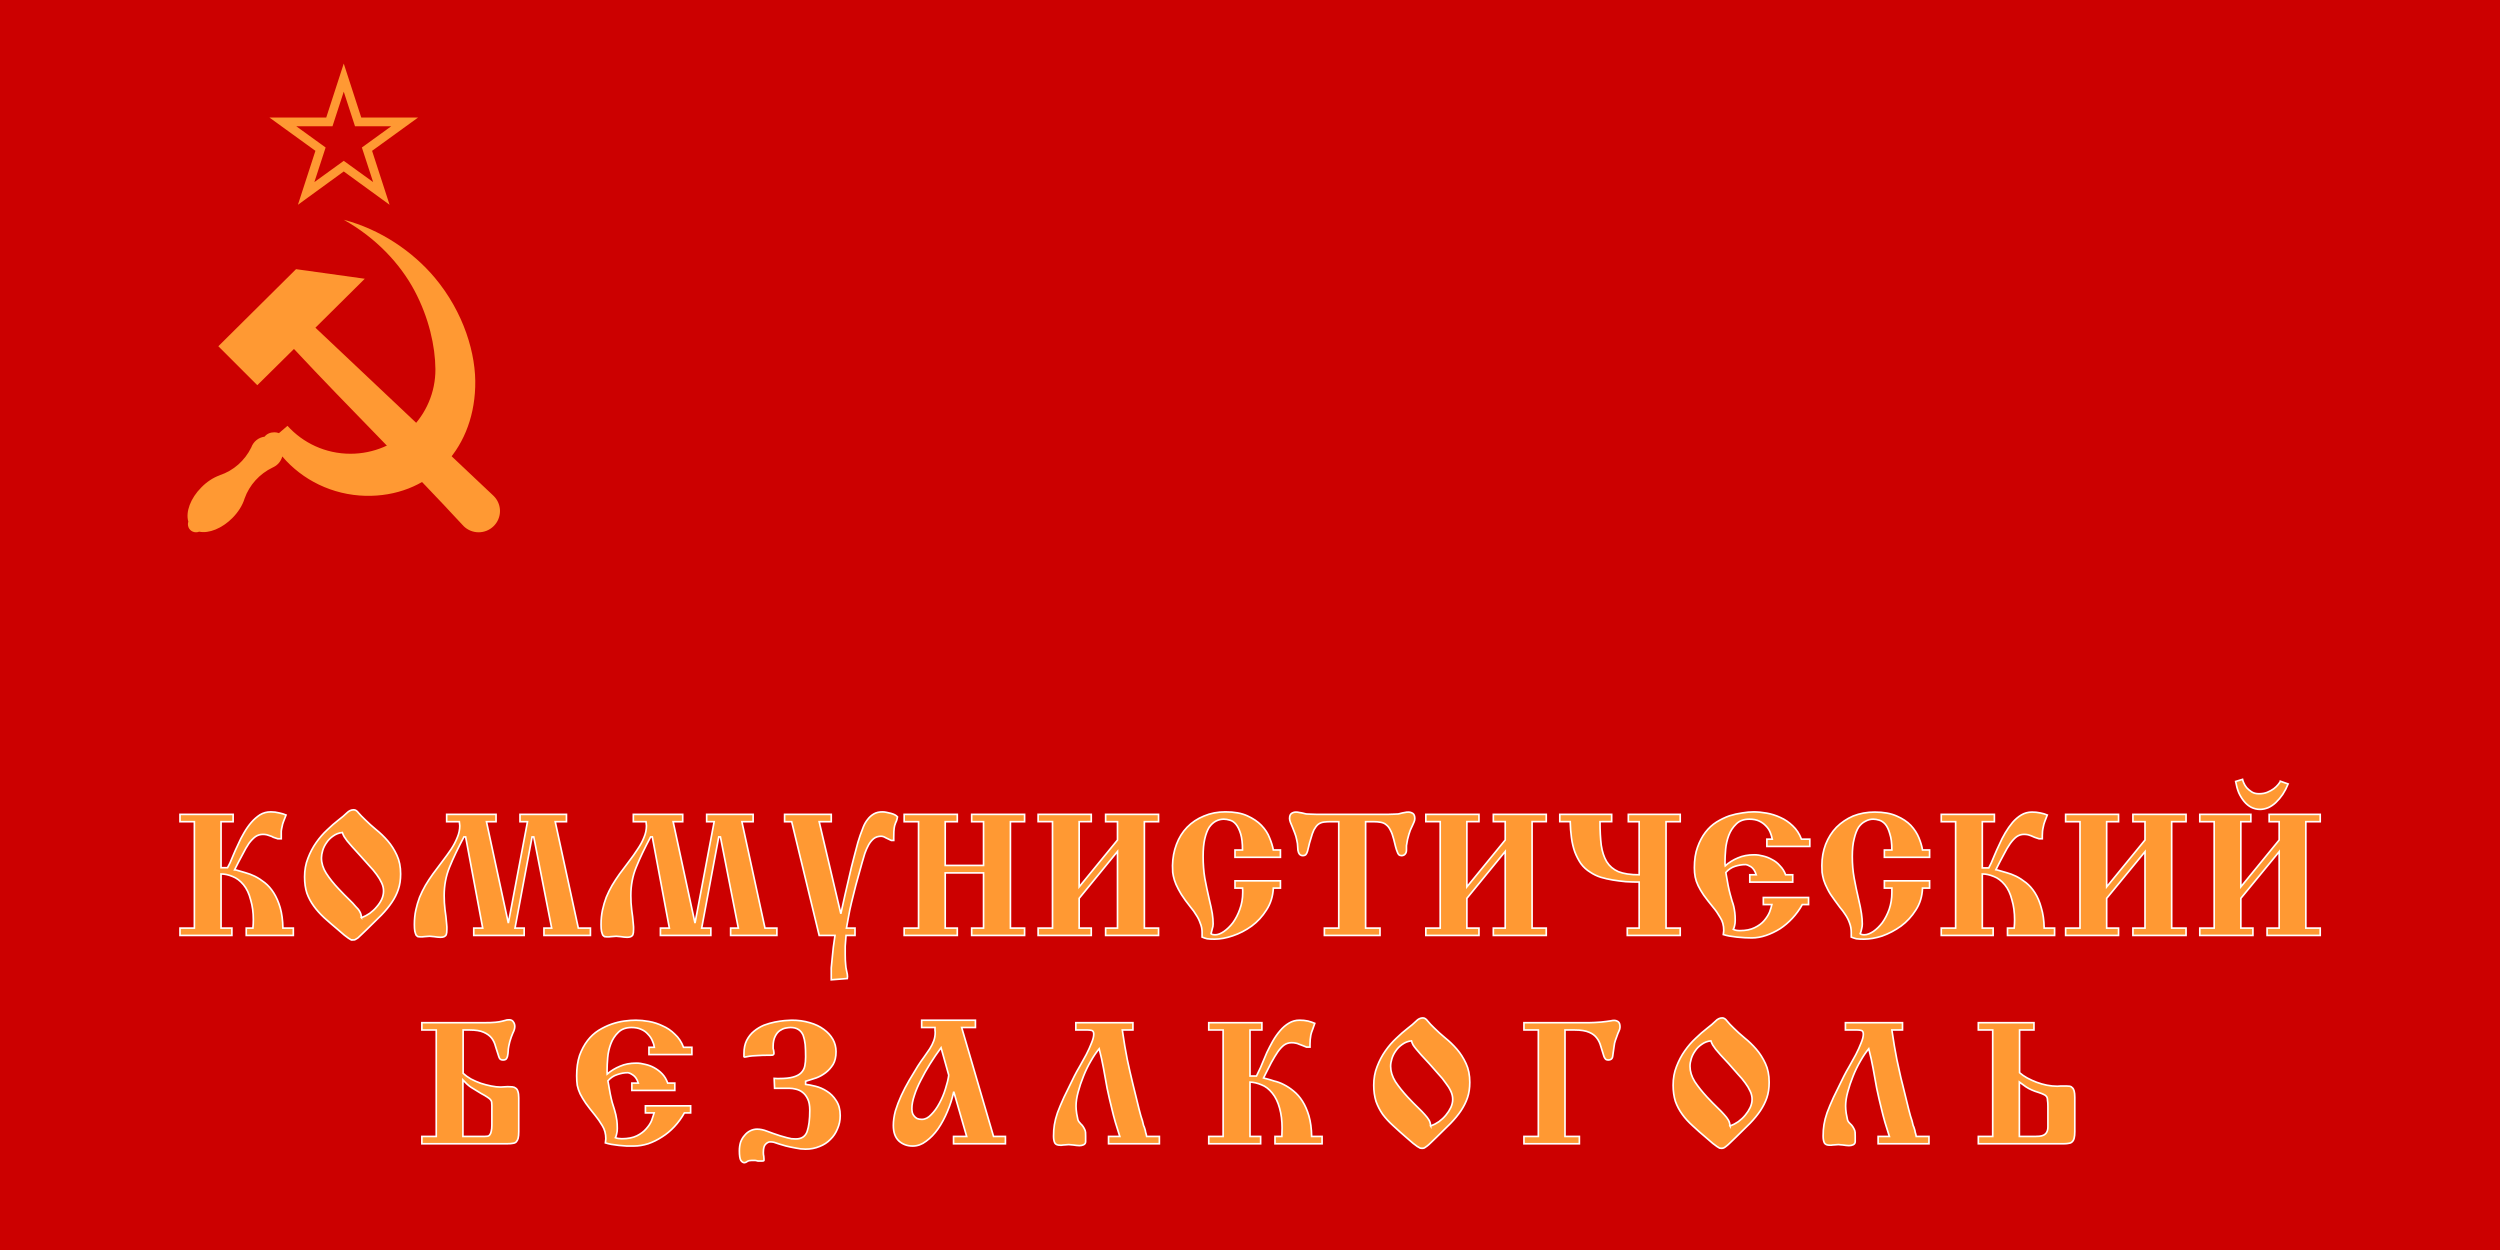 <svg width="1200" height="600" xmlns="http://www.w3.org/2000/svg">
<title>Flag Soviet Anti-Alkogolj</title>
  <rect
     width="1200"
     height="600"
     style="fill:#c00"
     id="Flag" />
  <path
     id="Text"
     style="fill:#F93;stroke:#ffffff;stroke-width:0.8"
     transform="translate(0,-10)"
     d="m 86.4,459 v -3.5 h 6.9 v -51.1 h -6.9 v -3.5 h 25.5 v 3.5 h -5.8 v 22.1 h 3.1 l 1.2,-2.3 c 0.467,-1 1,-2.267 1.6,-3.8 0.667,-1.6 1.433,-3.3 2.3,-5.1 0.8,-1.867 1.733,-3.7 2.8,-5.5 1.067,-1.867 2.233,-3.533 3.5,-5 1.267,-1.467 2.667,-2.7 4.2,-3.7 1.533,-0.933 3.267,-1.4 5.2,-1.4 1.4,0 2.733,0.167 4,0.5 1.267,0.267 2.367,0.6 3.3,1 -0.467,1.267 -0.867,2.3 -1.2,3.1 -0.333,0.8 -0.567,1.633 -0.7,2.5 -0.2,0.8 -0.333,1.533 -0.4,2.2 v 2.1 1.5 h -1.7 l -2.1,-0.7 c -0.533,-0.333 -1.067,-0.567 -1.6,-0.7 -0.467,-0.2 -0.967,-0.367 -1.5,-0.5 -0.6,-0.133 -1.233,-0.2 -1.9,-0.2 -1.333,0 -2.533,0.367 -3.6,1.1 -1,0.733 -2.033,1.8 -3.1,3.2 -1,1.467 -2.033,3.267 -3.1,5.4 -1.133,2.067 -2.4,4.5 -3.8,7.3 0.267,0 0.5,0.033 0.7,0.1 0.2,0.067 0.433,0.133 0.7,0.2 1.067,0.267 2.333,0.633 3.8,1.1 1.467,0.4 2.967,0.967 4.5,1.7 1.6,0.8 3.2,1.833 4.8,3.1 1.6,1.267 3.033,2.9 4.3,4.9 1.267,2 2.3,4.367 3.1,7.1 0.8,2.8 1.233,6.067 1.3,9.8 h 5 v 3.5 h -22.6 v -3.5 h 3.2 c 0.133,-1.4 0.2,-2.767 0.2,-4.1 0,-3.467 -0.433,-6.633 -1.3,-9.5 -0.733,-2.933 -1.867,-5.333 -3.4,-7.2 -1.6,-1.933 -3.367,-3.267 -5.3,-4 -1.933,-0.8 -3.767,-1.2 -5.5,-1.2 v 26 h 5.2 v 3.5 z m 83,2.2 c -0.267,0 -0.567,-0.033 -0.9,-0.1 -0.333,-0.2 -0.767,-0.467 -1.3,-0.8 l -2,-1.5 c -0.8,-0.667 -1.767,-1.5 -2.9,-2.5 -2.467,-2.067 -4.7,-4 -6.7,-5.8 -2,-1.867 -3.667,-3.733 -5,-5.6 -1.4,-1.933 -2.5,-4 -3.3,-6.2 -0.733,-2.267 -1.1,-4.867 -1.1,-7.8 0,-3.267 0.533,-6.233 1.6,-8.9 1.067,-2.8 2.4,-5.333 4,-7.6 1.6,-2.267 3.333,-4.267 5.2,-6 1.933,-1.867 3.767,-3.467 5.5,-4.8 1.667,-1.267 3,-2.4 4,-3.4 1,-1 2.1,-1.5 3.3,-1.5 0.8,0 1.567,0.5 2.3,1.5 0.8,0.933 1.833,2 3.1,3.2 1.6,1.6 3.367,3.2 5.3,4.8 2,1.6 3.867,3.4 5.6,5.4 1.733,2 3.2,4.3 4.4,6.9 1.2,2.533 1.8,5.533 1.8,9 0,2.8 -0.367,5.267 -1.1,7.4 -0.733,2.2 -1.767,4.267 -3.1,6.2 -1.333,2 -3,4.033 -5,6.1 -2,2 -4.267,4.233 -6.8,6.7 -1.067,1 -1.967,1.867 -2.7,2.6 -0.667,0.667 -1.267,1.233 -1.8,1.7 -0.467,0.333 -0.9,0.6 -1.3,0.8 -0.333,0.133 -0.7,0.2 -1.1,0.2 z m 4.1,-10.7 c 1.4,-0.533 2.733,-1.233 4,-2.1 1.267,-0.933 2.367,-1.967 3.3,-3.1 1,-1.133 1.8,-2.333 2.4,-3.6 0.6,-1.333 0.9,-2.667 0.9,-4 0,-1.333 -0.3,-2.633 -0.9,-3.9 -0.6,-1.333 -1.4,-2.667 -2.4,-4 -1,-1.4 -2.2,-2.833 -3.6,-4.3 -1.333,-1.533 -2.767,-3.133 -4.3,-4.8 -1.6,-1.733 -2.9,-3.167 -3.9,-4.3 -0.933,-1.067 -1.733,-2 -2.4,-2.8 -0.6,-0.8 -1.067,-1.467 -1.4,-2 -0.333,-0.6 -0.633,-1.267 -0.9,-2 -1.667,0.2 -3.133,0.767 -4.4,1.7 -1.267,0.867 -2.3,1.9 -3.1,3.1 -0.867,1.2 -1.5,2.467 -1.9,3.8 -0.4,1.333 -0.6,2.533 -0.6,3.6 0,2.533 0.767,5 2.3,7.4 1.6,2.467 3.567,4.933 5.9,7.4 2,2.133 3.667,3.833 5,5.1 1.333,1.267 2.4,2.4 3.2,3.4 0.933,0.867 1.6,1.7 2,2.5 0.467,0.8 0.733,1.767 0.8,2.9 z m 53.9,8.5 v -3.5 h 4.3 l -8.2,-43.8 h -0.8 c -2.867,5.4 -5.167,10.233 -6.9,14.5 -1.733,4.2 -2.6,8.767 -2.6,13.7 0,2.333 0.133,4.567 0.4,6.7 0.333,2.133 0.6,4.5 0.8,7.1 0.067,0.4 0.1,0.8 0.1,1.2 v 0 0.1 0.2 0.1 0 0.8 c 0,1.2 -0.1,2.033 -0.3,2.5 -0.133,0.4 -0.467,0.733 -1,1 -0.467,0.2 -1.067,0.3 -1.8,0.3 -0.533,0 -1.033,-0.033 -1.5,-0.1 -0.467,-0.067 -0.967,-0.133 -1.5,-0.2 -0.4,-0.067 -0.767,-0.1 -1.1,-0.1 -0.333,-0.067 -0.7,-0.1 -1.1,-0.1 -0.4,0 -0.833,0.033 -1.3,0.1 -0.4,0 -0.833,0.033 -1.3,0.1 -0.267,0.067 -0.567,0.1 -0.9,0.1 h -0.9 c -0.467,0 -0.867,-0.033 -1.2,-0.1 -0.333,-0.2 -0.633,-0.467 -0.9,-0.8 -0.2,-0.467 -0.4,-1.1 -0.6,-1.9 -0.133,-0.8 -0.2,-1.833 -0.2,-3.1 0,-2.533 0.233,-4.867 0.7,-7 0.467,-2.133 1.067,-4.167 1.8,-6.1 0.8,-1.933 1.733,-3.833 2.8,-5.7 1.067,-1.8 2.267,-3.633 3.6,-5.5 1.533,-2.067 3.033,-4.067 4.5,-6 1.533,-2 2.933,-3.933 4.2,-5.8 1.267,-1.933 2.267,-3.833 3,-5.7 0.8,-1.867 1.2,-3.733 1.2,-5.6 0,-0.333 -0.033,-0.667 -0.1,-1 0,-0.333 -0.033,-0.667 -0.1,-1 h -6.1 v -3.5 h 23.7 v 3.5 h -4.6 l 10.5,48.7 9.2,-48.7 h -3.6 v -3.5 h 22.3 v 3.5 h -5.4 l 11.1,51.1 h 5.8 v 3.5 h -22.3 v -3.5 h 3.7 l -8.6,-43.8 h -0.8 l -8.2,43.8 h 4.4 v 3.5 z m 89.6,0 v -3.5 h 4.3 l -8.2,-43.8 h -0.8 c -2.867,5.4 -5.167,10.233 -6.9,14.5 -1.733,4.2 -2.6,8.767 -2.6,13.7 0,2.333 0.133,4.567 0.4,6.7 0.333,2.133 0.6,4.5 0.8,7.1 0.067,0.4 0.1,0.8 0.1,1.2 v 0 0.1 0.2 0.1 0 0.8 c 0,1.2 -0.1,2.033 -0.3,2.5 -0.133,0.4 -0.467,0.733 -1,1 -0.467,0.2 -1.067,0.3 -1.8,0.3 -0.533,0 -1.033,-0.033 -1.5,-0.1 -0.533,-0.067 -1.033,-0.133 -1.5,-0.2 -0.4,-0.067 -0.767,-0.1 -1.1,-0.1 -0.333,-0.067 -0.7,-0.1 -1.1,-0.1 -0.4,0 -0.833,0.033 -1.3,0.1 -0.467,0 -0.9,0.033 -1.3,0.1 -0.267,0.067 -0.567,0.1 -0.9,0.1 h -0.9 c -0.467,0 -0.867,-0.033 -1.2,-0.1 -0.333,-0.2 -0.633,-0.467 -0.9,-0.8 -0.2,-0.467 -0.4,-1.1 -0.6,-1.9 -0.133,-0.8 -0.2,-1.833 -0.2,-3.1 0,-2.533 0.233,-4.867 0.7,-7 0.467,-2.133 1.067,-4.167 1.8,-6.1 0.8,-1.933 1.733,-3.833 2.8,-5.7 1.067,-1.8 2.267,-3.633 3.6,-5.5 1.533,-2.067 3.033,-4.067 4.5,-6 1.533,-2 2.9,-3.933 4.1,-5.8 1.333,-1.933 2.367,-3.833 3.1,-5.7 0.8,-1.867 1.2,-3.733 1.2,-5.6 0,-0.333 -0.033,-0.667 -0.1,-1 0,-0.333 -0.033,-0.667 -0.1,-1 H 304 v -3.5 h 23.7 v 3.5 h -4.6 l 10.5,48.7 9.2,-48.7 h -3.6 v -3.5 h 22.3 v 3.5 h -5.4 l 11.1,51.1 h 5.7 v 3.5 h -22.2 v -3.5 h 3.7 l -8.6,-43.8 H 345 l -8.2,43.8 h 4.4 v 3.5 z m 83.8,0 h -7.6 L 380,404.4 h -3.4 v -3.5 H 399 v 3.5 h -5.8 l 10.4,44.2 c 1.4,-6.467 2.633,-11.933 3.7,-16.4 1,-4.467 1.9,-8.167 2.7,-11.1 0.8,-2.933 1.4,-5.2 1.8,-6.8 0.533,-1.6 0.9,-2.733 1.1,-3.4 0.467,-1.333 0.967,-2.667 1.5,-4 0.533,-1.333 1.233,-2.533 2.1,-3.6 0.8,-1.067 1.767,-1.933 2.9,-2.6 1.133,-0.667 2.533,-1 4.2,-1 0.533,0 1.133,0.067 1.8,0.2 0.733,0.133 1.467,0.3 2.2,0.5 0.733,0.2 1.367,0.433 1.9,0.7 0.6,0.333 1.033,0.667 1.3,1 -0.2,1.067 -0.4,1.8 -0.6,2.2 -0.2,0.333 -0.367,0.733 -0.5,1.2 -0.2,0.4 -0.367,1.067 -0.5,2 -0.133,0.8 -0.2,2.233 -0.2,4.3 v 1.6 h -1.2 c -1,-0.467 -1.9,-0.9 -2.7,-1.3 -0.733,-0.467 -1.467,-0.7 -2.2,-0.7 -1.4,0 -2.6,0.4 -3.6,1.2 -0.933,0.8 -1.733,1.8 -2.4,3 -0.667,1.2 -1.267,2.567 -1.8,4.1 -0.467,1.467 -0.9,2.933 -1.3,4.4 -1.133,4.067 -2.133,7.667 -3,10.8 -0.8,3.133 -1.5,5.933 -2.1,8.4 -0.6,2.467 -1.067,4.7 -1.4,6.7 -0.333,1.933 -0.667,3.767 -1,5.5 h 4.1 v 3.5 h -4.3 c -0.2,2 -0.333,3.733 -0.4,5.2 v 4.1 c 0,1.8 0.067,3.3 0.2,4.5 0.067,1.133 0.2,2.1 0.4,2.9 0.133,0.733 0.267,1.367 0.4,1.9 0.067,0.467 0.1,0.867 0.1,1.2 0,0.2 -0.033,0.5 -0.1,0.9 l -7.7,0.6 v -5.7 c 0.133,-1.8 0.3,-3.5 0.5,-5.1 0.133,-1.6 0.3,-3.233 0.5,-4.9 0.267,-1.733 0.533,-3.6 0.8,-5.6 z m 33.2,0 v -3.5 h 6.9 V 404.4 H 434 v -3.5 h 25.5 v 3.5 h -5.8 v 21 h 18.4 v -21 h -5.7 v -3.5 h 25.4 v 3.5 H 485 v 51.1 h 6.8 v 3.5 h -25.4 v -3.5 h 5.7 V 429 h -18.4 v 26.5 h 5.8 v 3.5 z m 64.3,0 v -3.5 h 6.9 v -51.1 h -6.9 v -3.5 h 25.5 v 3.5 H 518 v 31.3 l 18.4,-22.5 v -8.8 h -5.7 v -3.5 h 25.4 v 3.5 h -6.8 v 51.1 h 6.8 v 3.5 h -25.4 v -3.5 h 5.7 V 418.7 L 518,441.2 v 14.3 h 5.8 v 3.5 z m 98.1,-22.7 h -3.6 v -3.5 h 21.8 v 3.5 h -3.4 c -0.2,3.933 -1.3,7.433 -3.3,10.5 -1.933,3.067 -4.3,5.633 -7.1,7.7 -2.867,2.067 -5.9,3.633 -9.1,4.7 -3.133,1.067 -6.033,1.6 -8.7,1.6 -1.6,0 -2.8,-0.067 -3.6,-0.2 -0.867,-0.2 -1.667,-0.467 -2.4,-0.8 v -2.3 c 0,-1.533 -0.3,-3 -0.9,-4.4 -0.467,-1.4 -1.133,-2.733 -2,-4 -0.733,-1.267 -1.567,-2.433 -2.5,-3.5 -0.933,-1.2 -1.8,-2.333 -2.6,-3.4 -1.467,-2 -2.6,-3.8 -3.4,-5.4 -0.867,-1.6 -1.5,-3.067 -1.9,-4.4 -0.4,-1.333 -0.667,-2.567 -0.8,-3.7 -0.067,-1.133 -0.1,-2.2 -0.1,-3.2 0.067,-3.667 0.7,-7.067 1.9,-10.2 1.2,-3.2 2.9,-5.933 5.1,-8.2 2.267,-2.333 4.967,-4.133 8.1,-5.4 3.133,-1.333 6.567,-2 10.3,-2 4.267,0 7.767,0.633 10.5,1.9 2.8,1.267 5.067,2.8 6.8,4.6 1.8,1.867 3.1,3.867 3.9,6 0.867,2.067 1.467,4 1.8,5.8 h 3.4 v 3.5 H 592.8 V 418 h 3.6 c 0,-3.267 -0.3,-5.867 -0.9,-7.8 -0.6,-1.933 -1.333,-3.433 -2.2,-4.5 -0.867,-1.067 -1.833,-1.733 -2.9,-2 -1.067,-0.333 -2.067,-0.5 -3,-0.5 -1.267,0 -2.5,0.3 -3.7,0.9 -1.2,0.6 -2.3,1.6 -3.3,3 -0.867,1.4 -1.567,3.233 -2.1,5.5 -0.533,2.267 -0.8,5.1 -0.8,8.5 0,3.667 0.267,7.133 0.8,10.4 0.6,3.2 1.3,6.533 2.1,10 0.667,2.733 1.167,5.067 1.5,7 0.267,1.8 0.4,3.467 0.4,5 0,0.8 -0.133,1.567 -0.4,2.3 -0.133,0.667 -0.333,1.467 -0.6,2.4 0.4,0.333 1.067,0.5 2,0.5 1.267,0 2.667,-0.533 4.2,-1.6 1.533,-1.067 2.967,-2.467 4.3,-4.2 1.333,-1.867 2.433,-4 3.3,-6.4 0.933,-2.533 1.4,-5.2 1.4,-8 v -1.2 c 0,-0.333 -0.033,-0.667 -0.1,-1 z m 39.3,22.7 v -3.5 h 6.9 V 404.4 H 639 c -1.4,0 -2.6,0.067 -3.6,0.2 -1,0.133 -1.9,0.5 -2.7,1.1 -0.667,0.533 -1.333,1.4 -2,2.6 -0.533,1.067 -1.067,2.6 -1.6,4.6 -0.4,1.2 -0.7,2.3 -0.9,3.3 -0.2,0.933 -0.4,1.733 -0.6,2.4 -0.2,0.667 -0.467,1.2 -0.8,1.6 -0.333,0.333 -0.833,0.5 -1.5,0.5 -0.933,0 -1.6,-0.5 -2,-1.5 -0.267,-0.667 -0.4,-1.533 -0.4,-2.6 0,-1.133 -0.167,-2.333 -0.5,-3.6 -0.2,-1.067 -0.5,-2.1 -0.9,-3.1 -0.4,-1 -0.767,-1.933 -1.1,-2.8 -0.4,-0.867 -0.733,-1.667 -1,-2.4 -0.267,-0.733 -0.4,-1.333 -0.4,-1.8 0,-1.267 0.333,-2.1 1,-2.5 0.6,-0.4 1.3,-0.6 2.1,-0.6 0.533,0 1.067,0.067 1.6,0.2 0.533,0.067 0.933,0.133 1.2,0.2 0.733,0.2 1.433,0.367 2.1,0.5 0.667,0 1.4,0.033 2.2,0.1 0.867,0.067 1.9,0.1 3.1,0.1 h 0.6 0.5 0.5 0.3 1.9 25.9 0.2 0.2 0.5 v 0 h 0.6 0.3 1.7 0.4 c 1.267,0 2.3,-0.033 3.1,-0.1 0.867,-0.067 1.6,-0.1 2.2,-0.1 0.667,-0.133 1.333,-0.3 2,-0.5 0.267,-0.067 0.633,-0.133 1.1,-0.2 0.533,-0.133 1.1,-0.2 1.7,-0.2 0.733,0 1.433,0.2 2.1,0.6 0.667,0.4 1,1.233 1,2.5 0,0.533 -0.1,1.033 -0.3,1.5 -0.133,0.4 -0.367,0.933 -0.7,1.6 -0.333,0.667 -0.733,1.533 -1.2,2.6 -0.4,1.067 -0.833,2.533 -1.3,4.4 -0.267,1.267 -0.433,2.233 -0.5,2.9 v 2.1 c 0,0.8 -0.2,1.433 -0.6,1.9 -0.4,0.533 -1,0.8 -1.8,0.8 -0.533,0 -0.967,-0.167 -1.3,-0.5 -0.267,-0.267 -0.5,-0.7 -0.7,-1.3 -0.267,-0.6 -0.533,-1.4 -0.8,-2.4 -0.2,-1 -0.5,-2.2 -0.9,-3.6 -0.467,-1.867 -1,-3.333 -1.6,-4.4 -0.533,-1.133 -1.2,-2 -2,-2.6 -0.667,-0.6 -1.533,-1 -2.6,-1.2 -1,-0.2 -2.267,-0.3 -3.8,-0.3 h -3.5 v 51.1 h 6.9 v 3.5 z m 48.7,0 v -3.5 h 6.9 v -51.1 h -6.9 v -3.5 h 25.5 v 3.5 h -5.8 v 31.3 l 18.4,-22.5 v -8.8 h -5.7 v -3.5 h 25.4 v 3.5 h -6.8 v 51.1 h 6.8 v 3.5 h -25.4 v -3.5 h 5.7 v -36.8 l -18.4,22.5 v 14.3 h 5.8 v 3.5 z m 96.7,0 v -3.5 h 5.7 v -22.1 c -2.133,0 -4.3,-0.067 -6.5,-0.2 -2.067,-0.2 -4.133,-0.467 -6.2,-0.8 -2,-0.333 -3.9,-0.767 -5.7,-1.3 -1.867,-0.6 -3.533,-1.4 -5,-2.4 -1.867,-1.133 -3.4,-2.533 -4.6,-4.2 -1.133,-1.667 -2.1,-3.533 -2.9,-5.6 -0.733,-2.067 -1.267,-4.333 -1.6,-6.8 -0.333,-2.4 -0.533,-4.967 -0.6,-7.7 h -5 v -3.5 h 24.9 v 3.5 H 768 c 0,4.333 0.2,8.1 0.6,11.3 0.467,3.133 1.333,5.767 2.6,7.9 1.333,2.133 3.2,3.733 5.6,4.8 2.533,1 5.867,1.5 10,1.5 v -25.5 h -5.2 v -3.5 h 24.9 v 3.5 h -6.8 v 51.1 h 6.8 v 3.5 z m 79.4,-25.6 h -20.6 v -3.5 h 3.1 c -0.6,-1.867 -1.467,-3.167 -2.6,-3.9 -1.133,-0.667 -2,-1 -2.6,-1 -1.533,0 -3.167,0.267 -4.9,0.8 -1.733,0.533 -3.233,1.533 -4.5,3 0.4,2.467 0.767,4.533 1.1,6.2 0.333,1.667 0.667,3.1 1,4.3 0.333,1.267 0.633,2.333 0.9,3.2 0.333,0.867 0.6,1.733 0.8,2.6 0.2,0.867 0.367,1.833 0.5,2.9 0.133,1 0.2,2.233 0.2,3.7 0,1 -0.1,1.867 -0.3,2.6 -0.133,0.667 -0.333,1.267 -0.6,1.8 0.8,0.4 1.833,0.6 3.1,0.6 2.867,0 5.233,-0.467 7.1,-1.4 1.933,-0.933 3.467,-2.067 4.6,-3.4 1.133,-1.333 2,-2.7 2.6,-4.1 0.533,-1.467 0.9,-2.667 1.1,-3.6 h -4.1 v -3.4 h 21.7 v 3.4 h -3 c -1.333,2.4 -2.933,4.6 -4.8,6.6 -1.8,1.933 -3.767,3.6 -5.9,5 -2.133,1.333 -4.367,2.4 -6.7,3.2 -2.333,0.8 -4.633,1.2 -6.9,1.2 -1.067,0 -2.2,-0.033 -3.4,-0.1 -1.2,-0.067 -2.433,-0.167 -3.7,-0.3 -1.2,-0.133 -2.4,-0.3 -3.6,-0.5 -1.067,-0.2 -2.033,-0.433 -2.9,-0.7 0.067,-0.333 0.1,-0.667 0.1,-1 0.067,-0.333 0.1,-0.667 0.1,-1 0,-2.4 -0.567,-4.467 -1.7,-6.2 -1.067,-1.867 -2.2,-3.5 -3.4,-4.9 -1.8,-2.2 -3.3,-4.133 -4.5,-5.8 -1.133,-1.667 -2.033,-3.2 -2.7,-4.6 -0.667,-1.4 -1.133,-2.767 -1.4,-4.1 -0.267,-1.333 -0.4,-2.833 -0.4,-4.5 0,-3.8 0.5,-7.067 1.5,-9.8 1,-2.8 2.267,-5.2 3.8,-7.2 1.533,-2 3.3,-3.633 5.3,-4.9 2.067,-1.267 4.133,-2.267 6.2,-3 2.133,-0.667 4.2,-1.133 6.2,-1.4 2,-0.333 3.8,-0.5 5.4,-0.5 2,0 4.1,0.2 6.3,0.6 2.267,0.4 4.467,1.1 6.6,2.1 2.133,0.933 4.1,2.267 5.9,4 1.8,1.667 3.2,3.8 4.2,6.4 h 4 v 3.5 h -20.6 v -3.5 h 2.6 c -0.2,-1.067 -0.533,-2.167 -1,-3.3 -0.467,-1.133 -1.167,-2.167 -2.1,-3.1 -0.867,-0.933 -1.933,-1.7 -3.2,-2.3 -1.267,-0.6 -2.833,-0.9 -4.7,-0.9 -2.667,0 -4.767,0.767 -6.3,2.3 -1.6,1.533 -2.8,3.367 -3.6,5.5 -0.8,2.133 -1.3,4.367 -1.5,6.7 -0.2,2.333 -0.3,4.3 -0.3,5.9 v 1 c 0,0.333 0.033,0.667 0.1,1 1.8,-1.6 3.833,-2.867 6.1,-3.8 2.267,-1 4.867,-1.5 7.8,-1.5 1.4,0 2.833,0.2 4.3,0.6 1.467,0.333 2.9,0.9 4.3,1.7 1.467,0.733 2.733,1.733 3.8,3 1.2,1.2 2.1,2.633 2.7,4.3 h 3.4 z m 47.6,2.9 h -3.6 v -3.5 h 21.7 v 3.5 h -3.4 c -0.133,3.933 -1.2,7.433 -3.2,10.5 -1.933,3.067 -4.3,5.633 -7.1,7.7 -2.867,2.067 -5.9,3.667 -9.1,4.8 -3.133,1 -6.033,1.5 -8.7,1.5 -1.6,0 -2.833,-0.067 -3.7,-0.2 -0.8,-0.2 -1.6,-0.467 -2.4,-0.8 v -2.3 c 0,-1.533 -0.267,-3 -0.8,-4.4 -0.467,-1.4 -1.133,-2.733 -2,-4 -0.8,-1.267 -1.667,-2.433 -2.6,-3.5 -0.867,-1.2 -1.7,-2.333 -2.5,-3.4 -1.467,-1.933 -2.6,-3.7 -3.4,-5.3 -0.867,-1.667 -1.5,-3.133 -1.9,-4.4 -0.4,-1.4 -0.667,-2.667 -0.8,-3.8 -0.067,-1.133 -0.1,-2.2 -0.1,-3.2 0,-3.667 0.6,-7.067 1.8,-10.2 1.267,-3.2 3,-5.933 5.2,-8.2 2.267,-2.267 4.933,-4.067 8,-5.4 3.2,-1.267 6.667,-1.9 10.4,-1.9 4.2,0 7.7,0.633 10.5,1.9 2.8,1.2 5.067,2.7 6.8,4.5 1.733,1.867 3.033,3.867 3.9,6 0.867,2.133 1.433,4.067 1.7,5.8 h 3.4 v 3.5 H 904.5 V 418 h 3.6 c 0,-3.267 -0.333,-5.867 -1,-7.8 -0.533,-1.933 -1.233,-3.433 -2.1,-4.5 -0.867,-1 -1.833,-1.667 -2.9,-2 -1.067,-0.333 -2.067,-0.5 -3,-0.5 -1.267,0 -2.5,0.333 -3.7,1 -1.267,0.6 -2.367,1.567 -3.3,2.9 -0.867,1.4 -1.567,3.233 -2.1,5.5 -0.6,2.267 -0.9,5.1 -0.9,8.5 0,3.667 0.3,7.133 0.9,10.4 0.6,3.267 1.3,6.6 2.1,10 0.667,2.8 1.133,5.133 1.4,7 0.267,1.8 0.4,3.467 0.4,5 0,0.8 -0.1,1.567 -0.3,2.3 -0.133,0.733 -0.367,1.533 -0.7,2.4 0.4,0.333 1.067,0.5 2,0.5 1.267,0 2.7,-0.533 4.3,-1.6 1.533,-1.067 2.967,-2.467 4.3,-4.2 1.333,-1.867 2.433,-4 3.3,-6.4 0.867,-2.533 1.3,-5.2 1.3,-8 v -1.1 z m 23.7,22.7 v -3.5 h 6.9 v -51.1 h -6.9 v -3.5 h 25.5 v 3.5 h -5.8 v 22.2 h 3.1 l 1.2,-2.4 c 0.467,-1 1,-2.267 1.6,-3.8 0.667,-1.6 1.433,-3.3 2.3,-5.1 0.8,-1.867 1.733,-3.7 2.8,-5.5 1.067,-1.8 2.233,-3.467 3.5,-5 1.267,-1.467 2.667,-2.667 4.2,-3.6 1.533,-0.933 3.267,-1.4 5.2,-1.4 1.4,0 2.7,0.133 3.9,0.4 1.333,0.267 2.467,0.6 3.4,1 -0.467,1.267 -0.867,2.3 -1.2,3.1 -0.333,0.867 -0.567,1.7 -0.7,2.5 -0.2,0.8 -0.333,1.533 -0.4,2.2 -0.067,0.733 -0.1,1.433 -0.1,2.1 v 1.5 h -1.6 l -2.1,-0.7 c -0.533,-0.267 -1.067,-0.5 -1.6,-0.7 -0.467,-0.2 -0.967,-0.367 -1.5,-0.5 -0.6,-0.133 -1.267,-0.2 -2,-0.2 -1.267,0 -2.433,0.367 -3.5,1.1 -1,0.733 -2.033,1.833 -3.1,3.3 -1,1.4 -2.033,3.167 -3.1,5.3 -1.133,2.067 -2.4,4.5 -3.8,7.3 0.267,0.067 0.5,0.1 0.7,0.1 0.2,0.067 0.433,0.133 0.7,0.2 1.067,0.267 2.333,0.633 3.8,1.1 1.467,0.4 2.967,0.967 4.5,1.7 1.6,0.8 3.2,1.833 4.8,3.1 1.6,1.267 3.033,2.9 4.3,4.9 1.267,2 2.267,4.367 3,7.1 0.867,2.8 1.333,6.067 1.4,9.8 h 5 v 3.5 h -22.6 v -3.5 h 3.2 c 0.133,-1.4 0.2,-2.733 0.2,-4 0,-3.533 -0.433,-6.733 -1.3,-9.6 -0.733,-2.933 -1.867,-5.333 -3.4,-7.2 -1.6,-1.933 -3.367,-3.267 -5.3,-4 -1.933,-0.8 -3.767,-1.2 -5.5,-1.2 v 26 h 5.2 v 3.5 z m 59.7,0 v -3.5 h 6.9 v -51.1 h -6.9 v -3.5 h 25.4 v 3.5 h -5.7 v 31.3 l 18.4,-22.5 v -8.8 h -5.8 v -3.5 h 25.5 v 3.5 h -6.9 v 51.1 h 6.9 v 3.5 h -25.5 v -3.5 h 5.8 v -36.7 l -18.4,22.4 v 14.3 h 5.7 v 3.5 z m 103.1,-74 3.7,1.3 c -0.733,1.8 -1.6,3.467 -2.6,5 -1,1.467 -2.1,2.767 -3.3,3.9 -1.133,1.067 -2.367,1.9 -3.7,2.5 -1.333,0.533 -2.633,0.8 -3.9,0.8 -1.467,0 -2.867,-0.333 -4.2,-1 -1.267,-0.667 -2.4,-1.6 -3.4,-2.8 -1,-1.2 -1.867,-2.6 -2.6,-4.2 -0.667,-1.667 -1.167,-3.467 -1.5,-5.4 l 3.3,-1 c 0.067,0.333 0.267,0.9 0.6,1.7 0.333,0.8 0.8,1.567 1.4,2.3 0.667,0.733 1.467,1.4 2.4,2 0.933,0.6 2.1,0.9 3.5,0.9 1.533,0 2.867,-0.233 4,-0.7 1.267,-0.533 2.3,-1.1 3.1,-1.7 0.867,-0.667 1.567,-1.333 2.1,-2 0.533,-0.667 0.9,-1.2 1.1,-1.6 z m -38.7,74 v -3.5 h 6.9 v -51.1 h -6.9 v -3.5 h 24.5 v 3.5 h -4.8 v 31.3 l 18.4,-22.5 v -8.8 h -4.8 v -3.5 h 24.5 v 3.5 h -6.9 v 51.1 h 6.9 v 3.5 h -25.5 v -3.5 h 5.8 v -36.7 l -18.4,22.4 v 14.3 h 5.8 V 459 Z M 202.5,559 v -3.5 h 6.9 v -51.1 h -6.9 v -3.5 h 29.7 c 2.467,0 4.333,-0.067 5.6,-0.2 1.333,-0.133 2.367,-0.3 3.1,-0.5 0.733,-0.2 1.267,-0.333 1.6,-0.4 0.467,-0.2 1.1,-0.3 1.9,-0.3 0.933,0 1.6,0.333 2,1 0.467,0.6 0.7,1.333 0.7,2.2 0,0.933 -0.3,1.967 -0.9,3.1 -0.533,1.2 -1.033,2.6 -1.5,4.2 -0.267,1 -0.433,1.733 -0.5,2.2 -0.067,0.467 -0.133,0.9 -0.2,1.3 -0.067,0.4 -0.1,0.867 -0.1,1.4 0,0.4 -0.1,1.1 -0.3,2.1 -0.133,0.533 -0.333,0.967 -0.6,1.3 -0.333,0.333 -0.833,0.5 -1.5,0.5 -0.667,0 -1.167,-0.167 -1.5,-0.5 -0.267,-0.333 -0.467,-0.733 -0.6,-1.2 -0.533,-1.667 -1.033,-3.233 -1.5,-4.7 -0.4,-1.6 -1.033,-2.967 -1.9,-4.1 -0.867,-1.133 -2.133,-2.067 -3.8,-2.8 -1.6,-0.733 -3.867,-1.1 -6.8,-1.1 h -3.1 v 20.8 c 1,0.933 2.233,1.833 3.7,2.7 1.533,0.8 3.133,1.5 4.8,2.1 1.667,0.533 3.333,0.967 5,1.3 1.667,0.333 3.167,0.5 4.5,0.5 0.6,0 1.167,-0.033 1.7,-0.1 0.533,-0.067 1.1,-0.1 1.7,-0.1 0.8,0 1.533,0.033 2.2,0.1 0.667,0.067 1.2,0.267 1.6,0.6 0.533,0.333 0.9,0.867 1.1,1.6 0.267,0.733 0.4,1.767 0.4,3.1 v 16.2 c 0,1.333 -0.1,2.4 -0.3,3.2 -0.2,0.667 -0.5,1.233 -0.9,1.7 -0.4,0.4 -0.933,0.633 -1.6,0.7 -0.667,0.133 -1.467,0.2 -2.4,0.2 z m 19.7,-3.5 h 10.2 c 0.6,0 1.1,-0.033 1.5,-0.1 0.533,-0.067 0.933,-0.3 1.2,-0.7 0.333,-0.4 0.567,-0.967 0.7,-1.7 0.2,-0.733 0.3,-1.733 0.3,-3 v -9.4 c 0,-0.667 -0.033,-1.2 -0.1,-1.6 -0.067,-0.4 -0.267,-0.8 -0.6,-1.2 -0.267,-0.333 -0.767,-0.733 -1.5,-1.2 -0.667,-0.467 -1.633,-1.033 -2.9,-1.7 -1.933,-1.133 -3.567,-2.133 -4.9,-3 -1.333,-0.933 -2.633,-2.1 -3.9,-3.5 z m 101.7,-22.1 h -20.6 v -3.5 h 3.1 c -0.6,-1.867 -1.467,-3.167 -2.6,-3.9 -1.067,-0.733 -1.933,-1.1 -2.6,-1.1 -1.533,0 -3.167,0.3 -4.9,0.9 -1.733,0.533 -3.233,1.533 -4.5,3 0.4,2.467 0.767,4.533 1.1,6.2 0.333,1.667 0.667,3.1 1,4.3 0.333,1.2 0.667,2.267 1,3.2 0.267,0.867 0.5,1.733 0.7,2.6 0.2,0.867 0.367,1.8 0.5,2.8 0.133,1 0.2,2.267 0.2,3.8 0,1 -0.1,1.833 -0.3,2.5 -0.133,0.733 -0.333,1.367 -0.6,1.9 0.8,0.333 1.833,0.5 3.1,0.5 2.867,0 5.267,-0.467 7.2,-1.4 1.867,-0.933 3.367,-2.067 4.5,-3.4 1.2,-1.333 2.067,-2.667 2.6,-4 0.533,-1.467 0.933,-2.667 1.2,-3.6 h -4.2 v -3.4 h 21.7 v 3.4 h -3 c -1.333,2.4 -2.933,4.6 -4.8,6.6 -1.8,1.933 -3.767,3.567 -5.9,4.9 -2.133,1.4 -4.367,2.5 -6.7,3.3 -2.333,0.733 -4.633,1.1 -6.9,1.1 h -3.4 c -1.2,-0.067 -2.433,-0.167 -3.7,-0.3 -1.2,-0.133 -2.4,-0.3 -3.6,-0.5 -1.067,-0.2 -2.033,-0.433 -2.9,-0.7 0.067,-0.333 0.1,-0.667 0.1,-1 0.067,-0.333 0.1,-0.667 0.1,-1 0,-2.4 -0.567,-4.5 -1.7,-6.3 -1.067,-1.8 -2.2,-3.433 -3.4,-4.9 -1.8,-2.2 -3.3,-4.133 -4.5,-5.8 -1.133,-1.667 -2.033,-3.167 -2.7,-4.5 -0.667,-1.4 -1.133,-2.767 -1.4,-4.1 -0.2,-1.4 -0.3,-2.933 -0.3,-4.6 0,-3.733 0.467,-7 1.4,-9.8 1,-2.733 2.267,-5.1 3.8,-7.1 1.533,-2 3.3,-3.633 5.3,-4.9 2.067,-1.267 4.133,-2.267 6.2,-3 2.133,-0.733 4.2,-1.233 6.2,-1.5 2,-0.267 3.833,-0.4 5.5,-0.4 1.933,0 4.033,0.2 6.3,0.6 2.267,0.4 4.433,1.1 6.5,2.1 2.2,0.933 4.167,2.267 5.9,4 1.8,1.6 3.2,3.7 4.2,6.3 h 4 v 3.5 h -20.6 v -3.5 h 2.6 c -0.133,-1 -0.467,-2.067 -1,-3.2 -0.467,-1.133 -1.167,-2.167 -2.1,-3.1 -0.867,-1 -1.933,-1.767 -3.2,-2.3 -1.267,-0.6 -2.8,-0.9 -4.6,-0.9 -2.733,0 -4.867,0.767 -6.4,2.3 -1.6,1.533 -2.8,3.367 -3.6,5.5 -0.8,2.133 -1.3,4.333 -1.5,6.6 -0.2,2.333 -0.3,4.3 -0.3,5.9 v 1 c 0.067,0.333 0.1,0.667 0.1,1 1.8,-1.533 3.833,-2.767 6.1,-3.7 2.267,-1 4.867,-1.5 7.8,-1.5 1.4,0 2.833,0.2 4.3,0.6 1.533,0.333 2.967,0.867 4.3,1.6 1.467,0.8 2.767,1.8 3.9,3 1.133,1.2 2,2.667 2.6,4.4 h 3.4 z m 47.9,-1 -0.2,-4.8 c 0.467,0 0.9,0.033 1.3,0.1 h 1.2 c 2.733,0 4.933,-0.233 6.6,-0.7 1.667,-0.467 2.933,-1.133 3.8,-2 0.933,-0.933 1.533,-2.033 1.8,-3.3 0.267,-1.267 0.4,-2.733 0.4,-4.4 0,-2.2 -0.067,-4.167 -0.2,-5.9 -0.2,-1.733 -0.533,-3.233 -1,-4.5 -0.533,-1.2 -1.267,-2.1 -2.2,-2.7 -1,-0.667 -2.267,-1 -3.8,-1 -0.667,0 -1.5,0.1 -2.5,0.3 -0.933,0.2 -1.833,0.6 -2.7,1.2 -0.867,0.6 -1.6,1.5 -2.2,2.7 -0.667,1.267 -1,2.9 -1,4.9 v 1 c 0.067,0.267 0.133,0.5 0.2,0.7 0.067,0.2 0.1,0.4 0.1,0.6 0.067,0.2 0.1,0.5 0.1,0.9 0,0.4 -0.1,0.667 -0.3,0.8 -0.067,0.133 -0.433,0.2 -1.1,0.2 -2.933,0 -5.233,0.067 -6.9,0.2 -1.6,0.067 -2.8,0.167 -3.6,0.3 -0.8,0.133 -1.3,0.233 -1.5,0.3 -0.2,0.067 -0.433,0.1 -0.7,0.1 -0.133,0 -0.233,-0.067 -0.3,-0.2 v -1.5 c 0,-2.467 0.433,-4.567 1.3,-6.3 0.933,-1.8 2.1,-3.267 3.5,-4.4 1.467,-1.2 3.067,-2.167 4.8,-2.9 1.8,-0.667 3.533,-1.167 5.2,-1.5 1.733,-0.333 3.3,-0.567 4.7,-0.7 1.467,-0.133 2.6,-0.2 3.4,-0.2 3.133,0 6.033,0.4 8.7,1.2 2.6,0.733 4.833,1.8 6.7,3.2 1.867,1.333 3.333,2.933 4.4,4.8 1,1.8 1.5,3.767 1.5,5.9 0,2.467 -0.467,4.5 -1.4,6.1 -1,1.6 -2.2,2.933 -3.6,4 -1.4,1.067 -2.9,1.9 -4.5,2.5 -1.6,0.533 -3.067,1 -4.4,1.4 l -0.7,0.2 v 1.5 c 1.267,0.133 2.833,0.433 4.7,0.9 1.933,0.467 3.767,1.267 5.5,2.4 1.733,1.067 3.2,2.533 4.4,4.4 1.333,1.933 2,4.367 2,7.3 0,2.267 -0.433,4.367 -1.3,6.3 -0.8,2 -1.933,3.7 -3.4,5.1 -1.4,1.467 -3.133,2.6 -5.2,3.4 -2.067,0.867 -4.3,1.3 -6.7,1.3 -1.6,0 -3.133,-0.167 -4.6,-0.5 -1.867,-0.333 -3.467,-0.667 -4.8,-1 -1.267,-0.4 -2.4,-0.733 -3.4,-1 -0.933,-0.333 -1.733,-0.6 -2.4,-0.8 -0.6,-0.133 -1.2,-0.2 -1.8,-0.2 -0.733,0 -1.467,0.367 -2.2,1.1 -0.733,0.667 -1.1,2 -1.1,4 0,0.733 0.067,1.333 0.2,1.8 0.067,0.4 0.1,0.833 0.1,1.3 v 0.7 c -0.067,0.2 -0.333,0.3 -0.8,0.3 h -2.1 c -0.333,-0.067 -0.6,-0.133 -0.8,-0.2 -0.133,-0.067 -0.333,-0.1 -0.6,-0.1 h -1.5 c -1,0 -1.733,0.167 -2.2,0.5 -0.533,0.4 -1,0.6 -1.4,0.6 -0.6,0 -1.167,-0.367 -1.7,-1.1 -0.467,-0.8 -0.7,-2.333 -0.7,-4.6 0,-1.533 0.2,-2.933 0.6,-4.2 0.467,-1.267 1.1,-2.333 1.9,-3.2 0.733,-0.933 1.633,-1.667 2.7,-2.2 1.067,-0.533 2.167,-0.8 3.3,-0.8 1.533,0 3.133,0.333 4.8,1 1.733,0.667 3.833,1.4 6.3,2.2 2.467,0.733 4.267,1.2 5.4,1.4 1.067,0.067 1.767,0.1 2.1,0.1 2.733,0 4.533,-1.167 5.4,-3.5 0.867,-2.467 1.3,-5.9 1.3,-10.3 0,-2.267 -0.333,-4.067 -1,-5.4 -0.667,-1.4 -1.5,-2.467 -2.5,-3.2 -0.933,-0.733 -2,-1.233 -3.2,-1.5 -1.067,-0.267 -2.067,-0.4 -3,-0.4 z m 85.9,26.6 v -3.5 H 464 L 457.8,534 c -0.667,3.133 -1.667,6.267 -3,9.4 -1.267,3.067 -2.767,5.867 -4.5,8.4 -1.733,2.467 -3.667,4.467 -5.8,6 -2,1.533 -4.133,2.3 -6.4,2.3 -2.6,0 -4.8,-0.8 -6.6,-2.4 -1.8,-1.667 -2.7,-4.167 -2.7,-7.5 0,-2.2 0.333,-4.533 1,-7 0.733,-2.4 1.667,-4.833 2.8,-7.3 1.133,-2.467 2.4,-4.9 3.8,-7.3 1.4,-2.4 2.767,-4.667 4.1,-6.8 1.067,-1.667 2.1,-3.167 3.1,-4.5 1,-1.4 1.9,-2.7 2.7,-3.9 0.8,-1.267 1.433,-2.533 1.9,-3.8 0.467,-1.267 0.7,-2.633 0.7,-4.1 0,-0.4 -0.033,-0.767 -0.1,-1.1 v -1.2 h -6.4 v -3.5 h 25.8 v 3.5 h -6.6 l 15.3,52.3 h 5.7 v 3.5 z m -2.3,-32.9 -3.7,-13.2 c -1.867,2.533 -3.633,5.133 -5.3,7.8 -1.667,2.667 -3.133,5.267 -4.4,7.8 -1.333,2.533 -2.367,4.967 -3.1,7.3 -0.8,2.333 -1.2,4.433 -1.2,6.3 0,0.667 0.067,1.3 0.2,1.9 0.133,0.6 0.4,1.133 0.8,1.6 0.4,0.533 0.9,0.967 1.5,1.3 0.6,0.267 1.367,0.4 2.3,0.4 1.6,0 3.1,-0.767 4.5,-2.3 1.467,-1.467 2.767,-3.267 3.9,-5.4 1.2,-2.2 2.167,-4.5 2.9,-6.9 0.8,-2.467 1.333,-4.667 1.6,-6.6 z m 76.7,32.9 v -3.5 h 5.4 c -1.6,-4.8 -2.833,-9.067 -3.7,-12.8 -0.933,-3.733 -1.733,-7.2 -2.4,-10.4 -0.6,-3.267 -1.167,-6.4 -1.7,-9.4 -0.533,-3 -1.233,-6.167 -2.1,-9.5 -1.333,1.6 -2.667,3.567 -4,5.9 -1.333,2.267 -2.5,4.667 -3.5,7.2 -1.067,2.6 -1.933,5.167 -2.6,7.7 -0.667,2.467 -1,4.7 -1,6.7 0,1.067 0.1,2.267 0.3,3.6 l 0.6,3 c 0.2,0.6 0.667,1.267 1.4,2 0.8,0.667 1.5,1.733 2.1,3.2 0.133,0.2 0.2,1.067 0.2,2.6 v 2.7 c 0,0.667 -0.333,1.167 -1,1.5 -0.6,0.267 -1.267,0.4 -2,0.4 -0.467,0 -0.933,-0.033 -1.4,-0.1 -0.533,-0.067 -1.033,-0.133 -1.5,-0.2 -0.333,-0.067 -0.7,-0.1 -1.1,-0.1 -0.333,-0.067 -0.7,-0.1 -1.1,-0.1 -0.467,0 -0.9,0.033 -1.3,0.1 -0.467,0 -0.933,0.033 -1.4,0.1 -0.267,0.067 -0.5,0.1 -0.7,0.1 h -0.7 c -1.333,0 -2.2,-0.367 -2.6,-1.1 -0.4,-0.8 -0.6,-1.9 -0.6,-3.3 0,-1.933 0.133,-3.733 0.4,-5.4 0.267,-1.733 0.767,-3.667 1.5,-5.8 0.8,-2.133 1.833,-4.6 3.1,-7.4 1.333,-2.8 3,-6.2 5,-10.2 0.667,-1.333 1.533,-2.9 2.6,-4.7 1.067,-1.867 2.1,-3.733 3.1,-5.6 1,-1.933 1.833,-3.767 2.5,-5.5 0.733,-1.733 1.1,-3.167 1.1,-4.3 0,-1 -0.333,-1.6 -1,-1.8 -0.667,-0.133 -1.3,-0.2 -1.9,-0.2 h -5.7 v -3.5 h 27.4 v 3.5 h -5.1 c 0.4,2.8 0.8,5.367 1.2,7.7 0.4,2.267 0.8,4.433 1.2,6.5 0.4,2 0.833,3.967 1.3,5.9 0.467,1.933 0.933,3.9 1.4,5.9 0.667,2.667 1.233,4.967 1.7,6.9 0.467,1.867 0.867,3.5 1.2,4.9 0.4,1.333 0.7,2.467 0.9,3.4 0.267,0.933 0.533,1.767 0.8,2.5 0.2,0.8 0.367,1.5 0.5,2.1 0.267,0.533 0.467,1.067 0.6,1.6 0.2,0.533 0.333,1.1 0.4,1.7 0.2,0.533 0.367,1.2 0.5,2 h 6.1 v 3.5 z m 48.1,0 v -3.5 h 6.9 v -51.1 h -6.9 v -3.5 h 25.5 v 3.5 H 600 v 22.1 h 3.1 l 1.1,-2.3 c 0.533,-1 1.1,-2.267 1.7,-3.8 0.667,-1.6 1.4,-3.333 2.2,-5.2 0.867,-1.8 1.8,-3.6 2.8,-5.4 1.067,-1.867 2.233,-3.533 3.5,-5 1.267,-1.533 2.7,-2.767 4.3,-3.7 1.533,-0.933 3.233,-1.4 5.1,-1.4 1.467,0 2.8,0.133 4,0.4 1.267,0.333 2.367,0.7 3.3,1.1 -0.4,1.2 -0.767,2.233 -1.1,3.1 -0.333,0.8 -0.6,1.633 -0.8,2.5 -0.133,0.733 -0.233,1.467 -0.3,2.2 -0.067,0.733 -0.1,1.433 -0.1,2.1 v 1.5 h -1.7 c -0.733,-0.267 -1.4,-0.533 -2,-0.8 -0.6,-0.267 -1.133,-0.467 -1.6,-0.6 -0.533,-0.267 -1.067,-0.433 -1.6,-0.5 -0.533,-0.133 -1.167,-0.2 -1.9,-0.2 -1.333,0 -2.533,0.367 -3.6,1.1 -1,0.733 -2,1.8 -3,3.2 -1,1.467 -2.067,3.233 -3.2,5.3 -1.133,2.133 -2.367,4.567 -3.7,7.3 0.267,0.067 0.467,0.133 0.6,0.2 l 0.8,0.2 c 1.067,0.267 2.3,0.633 3.7,1.1 1.533,0.333 3.067,0.9 4.6,1.7 1.6,0.8 3.167,1.833 4.7,3.1 1.6,1.267 3.033,2.9 4.3,4.9 1.267,2 2.3,4.367 3.1,7.1 0.8,2.8 1.233,6.067 1.3,9.8 h 5 V 559 H 612 v -3.5 h 3.3 c 0.067,-1.467 0.1,-2.833 0.1,-4.1 0,-3.467 -0.4,-6.633 -1.2,-9.5 -0.8,-2.933 -1.967,-5.333 -3.5,-7.2 -1.533,-1.933 -3.267,-3.267 -5.2,-4 -1.933,-0.8 -3.767,-1.233 -5.5,-1.3 v 26.1 h 5.1 v 3.5 z m 102.4,2.2 c -0.267,0 -0.567,-0.033 -0.9,-0.1 -0.333,-0.2 -0.8,-0.467 -1.4,-0.8 -0.467,-0.4 -1.133,-0.9 -2,-1.5 -0.733,-0.667 -1.7,-1.5 -2.9,-2.5 -2.4,-2.067 -4.6,-4.033 -6.6,-5.9 -2,-1.8 -3.7,-3.633 -5.1,-5.5 -1.333,-1.933 -2.4,-4 -3.2,-6.2 -0.733,-2.333 -1.1,-4.933 -1.1,-7.8 0,-3.267 0.533,-6.233 1.6,-8.9 1.067,-2.8 2.4,-5.333 4,-7.6 1.6,-2.267 3.333,-4.267 5.2,-6 1.933,-1.867 3.767,-3.467 5.5,-4.8 1.667,-1.267 3,-2.4 4,-3.4 1,-1.067 2.1,-1.6 3.3,-1.6 0.8,0 1.567,0.5 2.3,1.5 0.8,1 1.833,2.1 3.1,3.3 1.6,1.6 3.367,3.2 5.3,4.8 2,1.6 3.867,3.4 5.6,5.4 1.733,2 3.2,4.3 4.4,6.9 1.2,2.533 1.8,5.533 1.8,9 0,2.8 -0.367,5.267 -1.1,7.4 -0.733,2.133 -1.767,4.2 -3.1,6.2 -1.333,2 -3,4.033 -5,6.1 -2,2 -4.267,4.233 -6.8,6.7 -1.067,1 -1.967,1.867 -2.7,2.6 -0.667,0.667 -1.267,1.2 -1.8,1.6 -0.533,0.4 -0.967,0.7 -1.3,0.9 -0.333,0.133 -0.7,0.2 -1.1,0.2 z m 4.1,-10.7 c 1.4,-0.533 2.733,-1.233 4,-2.1 1.267,-0.933 2.367,-1.967 3.3,-3.1 1,-1.2 1.8,-2.433 2.4,-3.7 0.6,-1.333 0.9,-2.633 0.9,-3.9 0,-1.333 -0.3,-2.633 -0.9,-3.9 -0.6,-1.333 -1.433,-2.667 -2.5,-4 -0.933,-1.4 -2.1,-2.833 -3.5,-4.3 -1.333,-1.533 -2.767,-3.167 -4.3,-4.9 -1.6,-1.667 -2.9,-3.067 -3.9,-4.2 -0.933,-1.133 -1.733,-2.067 -2.4,-2.8 -0.667,-0.8 -1.167,-1.467 -1.5,-2 -0.333,-0.6 -0.6,-1.267 -0.8,-2 -1.667,0.2 -3.133,0.767 -4.4,1.7 -1.267,0.867 -2.3,1.9 -3.1,3.1 -0.867,1.2 -1.5,2.467 -1.9,3.8 -0.4,1.267 -0.6,2.467 -0.6,3.6 0,2.467 0.767,4.933 2.3,7.4 1.6,2.4 3.567,4.867 5.9,7.4 2,2.133 3.667,3.833 5,5.1 1.333,1.267 2.4,2.367 3.2,3.3 0.867,0.933 1.533,1.8 2,2.6 0.467,0.8 0.733,1.767 0.8,2.9 z m 44.8,8.5 v -3.5 h 6.9 v -51.1 h -6.9 v -3.5 h 31.2 c 0.867,0 1.8,-0.033 2.8,-0.1 1.067,-0.067 2.067,-0.133 3,-0.2 0.933,-0.067 1.8,-0.167 2.6,-0.3 0.867,-0.133 1.567,-0.233 2.1,-0.3 0.533,-0.133 1.067,-0.2 1.6,-0.2 0.667,0 1.3,0.2 1.9,0.6 0.6,0.4 0.9,1.267 0.9,2.6 0,0.6 -0.167,1.233 -0.5,1.9 -0.333,0.667 -0.7,1.6 -1.1,2.8 -0.467,1.2 -0.8,2.2 -1,3 -0.067,0.733 -0.2,1.633 -0.4,2.7 l -0.5,3.6 c -0.067,0.6 -0.3,1.067 -0.7,1.4 -0.4,0.267 -0.833,0.4 -1.3,0.4 -0.733,0 -1.233,-0.167 -1.5,-0.5 -0.333,-0.4 -0.567,-0.8 -0.7,-1.2 -0.533,-1.667 -1.033,-3.267 -1.5,-4.8 -0.4,-1.533 -1.033,-2.867 -1.9,-4 -0.867,-1.2 -2.1,-2.133 -3.7,-2.8 -1.667,-0.733 -3.967,-1.1 -6.9,-1.1 h -4.7 v 51.1 h 6.9 v 3.5 z m 94.8,2.2 c -0.267,0 -0.567,-0.033 -0.9,-0.1 -0.333,-0.2 -0.767,-0.467 -1.3,-0.8 l -2,-1.5 c -0.8,-0.667 -1.767,-1.5 -2.9,-2.5 -2.467,-2.067 -4.7,-4.033 -6.7,-5.9 -2,-1.8 -3.667,-3.633 -5,-5.5 -1.4,-1.933 -2.5,-4 -3.3,-6.2 -0.733,-2.333 -1.1,-4.933 -1.1,-7.8 0,-3.267 0.533,-6.233 1.6,-8.9 1.067,-2.8 2.4,-5.333 4,-7.6 1.6,-2.267 3.333,-4.267 5.2,-6 1.933,-1.867 3.767,-3.467 5.5,-4.8 1.667,-1.267 3,-2.4 4,-3.4 1,-1.067 2.1,-1.6 3.3,-1.6 0.8,0 1.567,0.5 2.3,1.5 0.8,1 1.833,2.1 3.1,3.3 1.6,1.6 3.367,3.2 5.3,4.8 2,1.6 3.867,3.4 5.6,5.4 1.733,2 3.2,4.3 4.4,6.9 1.2,2.533 1.8,5.533 1.8,9 0,2.8 -0.367,5.267 -1.1,7.4 -0.733,2.133 -1.767,4.2 -3.1,6.2 -1.333,2 -3,4.033 -5,6.1 -2,2 -4.267,4.233 -6.8,6.7 -1.067,1 -1.967,1.867 -2.7,2.6 -0.667,0.667 -1.267,1.2 -1.8,1.6 -0.467,0.4 -0.9,0.7 -1.3,0.9 -0.333,0.133 -0.7,0.2 -1.1,0.2 z m 4.1,-10.7 c 1.4,-0.533 2.733,-1.233 4,-2.1 1.267,-0.933 2.367,-1.967 3.3,-3.1 1,-1.2 1.8,-2.433 2.4,-3.7 0.6,-1.333 0.9,-2.633 0.9,-3.9 0,-1.333 -0.3,-2.633 -0.9,-3.9 -0.6,-1.333 -1.4,-2.667 -2.4,-4 -1,-1.4 -2.2,-2.833 -3.6,-4.3 -1.333,-1.533 -2.767,-3.167 -4.3,-4.9 -1.6,-1.667 -2.9,-3.067 -3.9,-4.2 -0.933,-1.133 -1.733,-2.067 -2.4,-2.8 -0.6,-0.8 -1.067,-1.467 -1.4,-2 -0.333,-0.6 -0.633,-1.267 -0.9,-2 -1.667,0.2 -3.133,0.767 -4.4,1.7 -1.267,0.867 -2.3,1.9 -3.1,3.1 -0.867,1.2 -1.5,2.467 -1.9,3.8 -0.4,1.267 -0.6,2.467 -0.6,3.6 0,2.467 0.767,4.933 2.3,7.4 1.6,2.4 3.567,4.867 5.9,7.4 2,2.133 3.667,3.833 5,5.1 1.333,1.267 2.4,2.367 3.2,3.3 0.867,0.933 1.533,1.8 2,2.6 0.467,0.8 0.733,1.767 0.8,2.9 z m 71.1,8.5 v -3.5 h 5.4 c -1.6,-4.8 -2.833,-9.067 -3.7,-12.8 -0.933,-3.733 -1.733,-7.2 -2.4,-10.4 -0.6,-3.267 -1.167,-6.4 -1.7,-9.4 -0.533,-3 -1.233,-6.167 -2.1,-9.5 -1.333,1.6 -2.667,3.567 -4,5.9 -1.333,2.267 -2.5,4.667 -3.5,7.2 -1.067,2.6 -1.933,5.167 -2.6,7.7 -0.667,2.467 -1,4.7 -1,6.7 0,1.067 0.1,2.267 0.3,3.6 l 0.6,3 c 0.133,0.6 0.6,1.267 1.4,2 0.8,0.667 1.5,1.733 2.1,3.2 0.133,0.2 0.2,1.067 0.2,2.6 v 2.7 c 0,0.667 -0.333,1.167 -1,1.5 -0.6,0.267 -1.267,0.4 -2,0.4 -0.467,0 -0.933,-0.033 -1.4,-0.1 -0.533,-0.067 -1.033,-0.133 -1.5,-0.2 -0.333,-0.067 -0.7,-0.1 -1.1,-0.1 -0.333,-0.067 -0.7,-0.1 -1.1,-0.1 -0.467,0 -0.9,0.033 -1.3,0.1 -0.467,0 -0.933,0.033 -1.4,0.1 -0.267,0.067 -0.5,0.1 -0.7,0.1 h -0.7 c -1.333,0 -2.2,-0.367 -2.6,-1.1 -0.4,-0.8 -0.6,-1.9 -0.6,-3.3 0,-1.933 0.133,-3.733 0.4,-5.4 0.267,-1.733 0.767,-3.667 1.5,-5.8 0.8,-2.133 1.833,-4.6 3.1,-7.4 1.333,-2.8 3,-6.2 5,-10.2 0.667,-1.333 1.533,-2.9 2.6,-4.7 1.067,-1.867 2.1,-3.733 3.1,-5.6 1,-1.933 1.833,-3.767 2.5,-5.5 0.733,-1.733 1.1,-3.167 1.1,-4.3 0,-1 -0.333,-1.6 -1,-1.8 -0.667,-0.133 -1.3,-0.2 -1.9,-0.2 h -5.7 v -3.5 h 27.4 v 3.5 h -5.1 c 0.4,2.8 0.8,5.367 1.2,7.7 0.4,2.267 0.8,4.433 1.2,6.5 0.4,2 0.833,3.967 1.3,5.9 0.4,1.933 0.867,3.9 1.4,5.9 0.667,2.667 1.233,4.967 1.7,6.9 0.467,1.867 0.867,3.5 1.2,4.9 0.4,1.333 0.7,2.467 0.9,3.4 0.267,0.933 0.533,1.767 0.8,2.5 0.2,0.8 0.367,1.5 0.5,2.1 0.267,0.533 0.467,1.067 0.6,1.6 0.2,0.533 0.333,1.1 0.4,1.7 0.2,0.533 0.367,1.2 0.5,2 h 6.1 v 3.5 z m 48.1,0 v -3.5 h 6.9 v -51.1 h -6.9 v -3.5 h 26.7 v 3.5 h -6.9 v 20.5 c 1.067,0.933 2.267,1.767 3.6,2.5 1.467,0.8 3,1.5 4.6,2.1 1.6,0.6 3.233,1.067 4.9,1.4 1.733,0.333 3.4,0.5 5,0.5 0.6,0 1.133,-0.033 1.6,-0.1 h 1.8 1.1 c 0.467,0 0.967,0.033 1.5,0.1 0.467,0.067 0.867,0.3 1.2,0.7 0.4,0.333 0.7,0.867 0.9,1.6 0.2,0.733 0.3,1.733 0.3,3 v 16.5 c 0,1.333 -0.1,2.367 -0.3,3.1 -0.2,0.8 -0.533,1.4 -1,1.8 -0.4,0.4 -0.933,0.633 -1.6,0.7 -0.6,0.133 -1.267,0.2 -2,0.2 z m 19.7,-3.5 h 7.5 c 0.733,0 1.433,-0.033 2.1,-0.1 0.733,-0.067 1.4,-0.233 2,-0.5 0.667,-0.333 1.167,-0.8 1.5,-1.4 0.4,-0.667 0.6,-1.533 0.6,-2.6 V 541 c 0,-1.2 -0.067,-2.167 -0.2,-2.9 0,-0.8 -0.167,-1.4 -0.5,-1.8 -0.267,-0.4 -0.733,-0.733 -1.4,-1 -0.533,-0.267 -1.3,-0.567 -2.3,-0.9 -2.467,-0.733 -4.5,-1.633 -6.1,-2.7 -1.533,-1.067 -2.6,-1.833 -3.2,-2.3 z"/>
<g
     id="g999"
     style="fill:#F93"
     transform="translate(90,30)">
    <path
       id="path11728"
       d="m83.4 26.4h27.3l-22.1 16 8.4 25.9-22-16-22 16 8.4-25.9-22.1-16h27.3l8.4-25.9zm-13.8 4.2h-17.4l14.1 10.2-5.4 16.6 14.1-10.2 14.1 10.2-5.4-16.6 14.1-10.2h-17.4l-5.4-16.6z" />
    <path
       id="rect4165-6"
       d="m14.8 136.2l18.7 18.7 17.6-17.4c26.7 28.6 54.8 56.2 81.4 85 4 4 10.5 4 14.5 0 4-4 4-10.4 0-14.4-28.5-26.9-57.1-53.9-85.6-80.8l23.7-23.5-33-4.6z" />
    <path
       id="path4179-3"
       d="m75 75.5c15.4 8.6 27 21 33.9 33.9 7 13.1 10 26.8 10.1 37.8 0.1 22.4-18.3 40.6-40.8 40.6-12 0-22.8-5.2-30.2-13.4l-4.1 3.5q-1.1-0.4-2.2-0.4c-1.9 0-3.6 0.7-4.7 2.1-3 0.4-5.4 2.4-6.4 5.2-3.1 6.3-8.5 11.1-15.1 13.3q-0.1 0.1-0.2 0.1c-3 1.1-6.1 3.1-8.7 5.8-5.1 5.1-7.6 11.7-6.2 16.4q-0.2 0.6-0.2 1.2c0 2.2 1.7 3.9 3.9 3.9q0.8 0 1.5-0.3c4.7 1 11-1.6 15.9-6.5 2.8-2.8 4.9-6.1 5.9-9.4 2.3-6.5 7.2-11.9 13.5-14.9q0.2-0.1 0.4-0.2c2.1-1 3.6-2.9 4.2-5.1 9.6 11.3 24 18.5 40 18.9 29.6 0.6 51.6-21 52.6-52.2 0.6-15.7-5.5-35.9-19.4-52.5-10.6-12.6-26.1-23.2-43.7-27.8z" />
  </g>
</svg>
